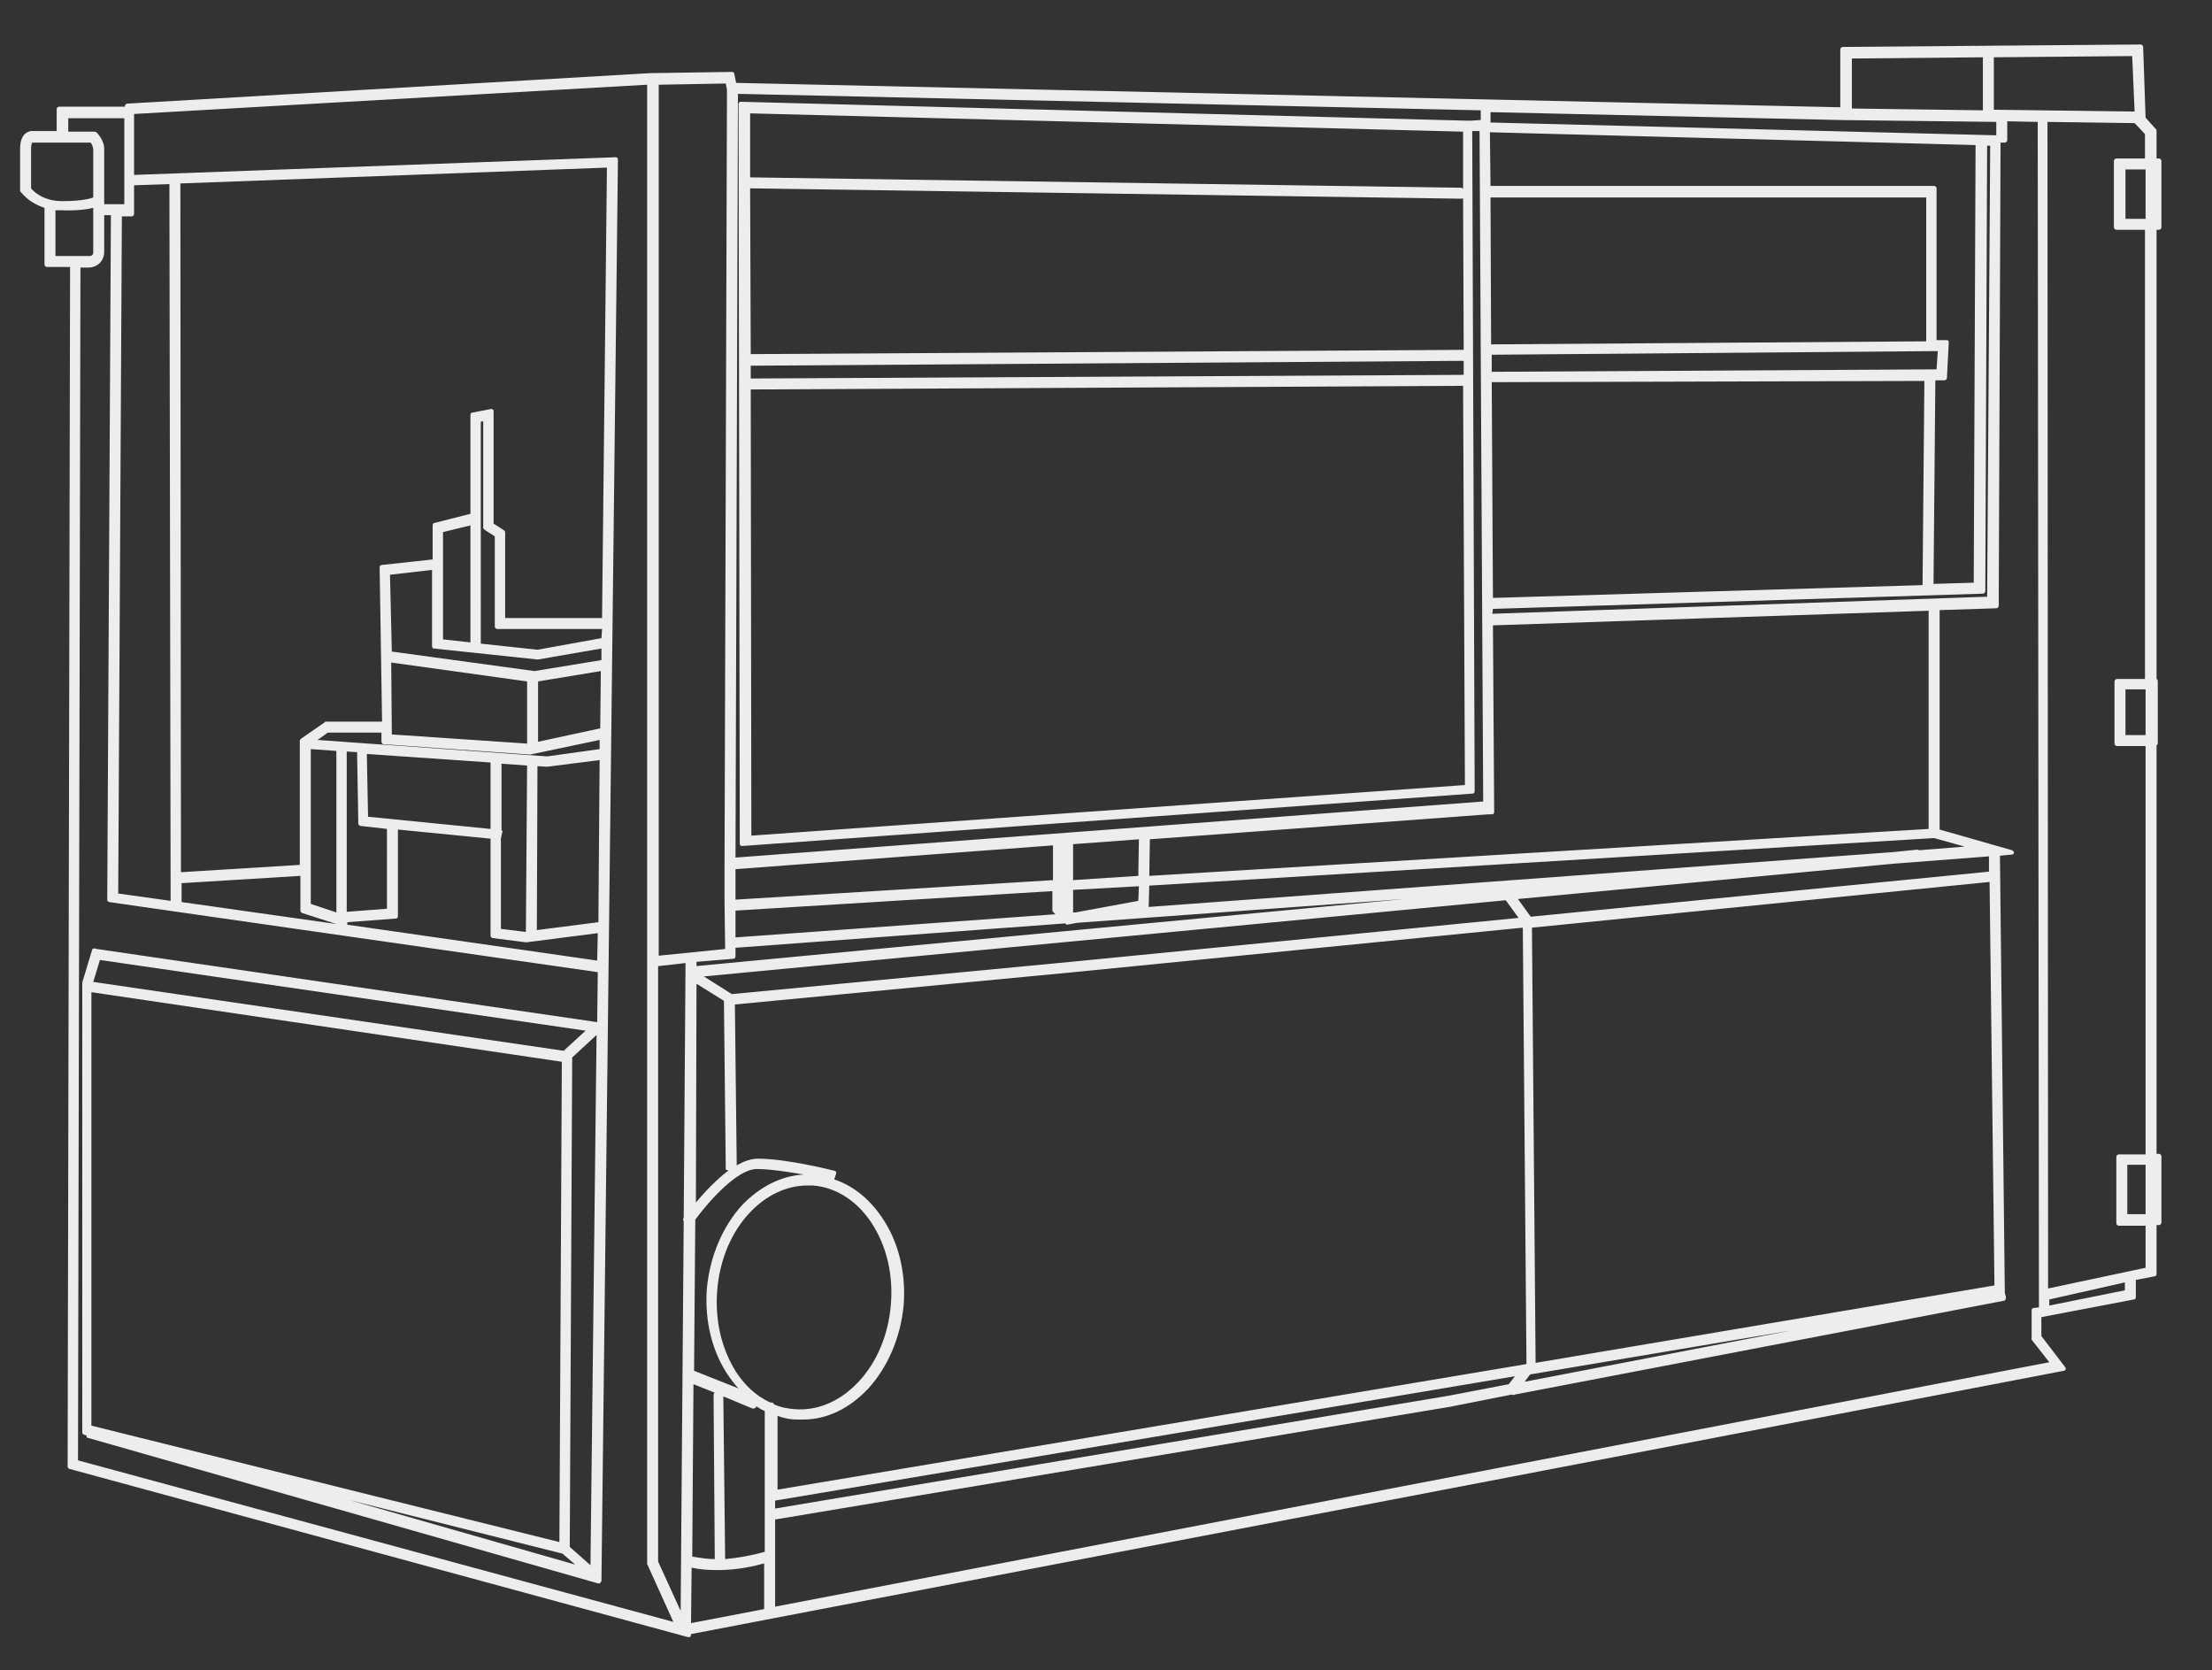 <?xml version="1.0" encoding="utf-8"?>
<!-- Generator: Adobe Illustrator 24.0.3, SVG Export Plug-In . SVG Version: 6.00 Build 0)  -->
<svg version="1.1" id="圖層_1" xmlns="http://www.w3.org/2000/svg" xmlns:xlink="http://www.w3.org/1999/xlink" x="0px" y="0px"
	 viewBox="0 0 363 274" style="enable-background:new 0 0 363 274;" xml:space="preserve">
<rect x="0" y="0" width="363" height="274" fill="#333333" stroke="none"/>
<style type="text/css">
	.st0{fill:#EDEDED;}
</style>
<path class="st0" d="M354.3,37.7c0.2,0,0.4-0.2,0.4-0.4V26.4c0-0.2-0.2-0.4-0.4-0.4h-0.4v-4.5c0-0.1,0-0.2-0.1-0.3l-1.7-1.9
	l-0.4-11.6c0-0.2-0.2-0.4-0.4-0.4c0,0,0,0,0,0l-48.9,0.4c-0.2,0-0.4,0.2-0.4,0.4v9.5l-181.2-4l-0.3-1.5c0-0.2-0.2-0.3-0.4-0.3
	l-13.4,0.2L20.9,17c-0.2,0-0.4,0.2-0.4,0.4v0.1H9.7c-0.2,0-0.4,0.2-0.4,0.4v3.6H5.2c-0.2,0-1.9,0.1-1.9,2.9v6.8c0,0.1,0,0.2,0.1,0.3
	l0.1,0.1c1,1.2,2.3,2,3.8,2.5v9.3c0,0.2,0.2,0.4,0.4,0.4h3.8l-0.4,196.4v0.4c0,0.2,0.1,0.3,0.3,0.4l101.5,27.6c0,0,0.1,0,0.1,0
	c0.1,0,0.2,0,0.3-0.1c0.1-0.1,0.1-0.2,0.1-0.4l225.3-43.2c0.1,0,0.2-0.1,0.3-0.2c0-0.1,0-0.3-0.1-0.4l-3.9-5.1v-3.1l15.2-2.9
	c0.2,0,0.3-0.2,0.3-0.4V210l3.1-0.6c0.2,0,0.3-0.2,0.3-0.4v-8h0.4c0.2,0,0.4-0.2,0.4-0.4v-10.9c0-0.2-0.2-0.4-0.4-0.4h-0.4v-67
	c0.1-0.1,0.2-0.2,0.2-0.3v-10.3c0-0.1-0.1-0.3-0.2-0.3V37.7H354.3z M348.7,210.4v1.3l-12.4,2.5v-1L348.7,210.4z M15.3,34.1v7.3
	c0,0.1,0,0.6-0.6,0.6H9.1v-7.5c0.4,0,0.8,0,1.1,0C12.9,34.6,14.5,34.3,15.3,34.1z M20.4,33.5h-3.3v-9.1c0-1.1-0.7-2-1-2.4
	c-0.1-0.1-0.1-0.1-0.1-0.1c0,0,0-0.1-0.1-0.1l-0.1-0.1c-0.1-0.1-0.2-0.1-0.3-0.1h-4.3v-2.2h9.2V33.5z M15.3,161.1l1.1-3.6l79.7,11.6
	l-3.6,3.3L15.3,161.1z M15.1,162.8l77.1,11.4L91.8,253l-76.8-19.1V162.8z M92.3,254.9l2.1,1.8l-37.1-10.6L92.3,254.9z M97.9,169.8
	l-1,87l-3.4-3l0.4-80.3L97.9,169.8z M80.5,125.1V136l-20.1-2l-0.2-10.3L80.5,125.1z M82.4,136.3c0,0-0.1-0.1-0.1-0.1v-10.9l4.2,0.3
	l-0.2,27.3l-4.1-0.5v-14.8l0.2-1C82.5,136.5,82.5,136.3,82.4,136.3z M88.3,121.7v-9.9l10.3-1.7l-0.1,9.4L88.3,121.7z M55.2,123.2
	v26.5l-4.2-1.4v-25.4L55.2,123.2z M63.4,149.1l-6.5,0.5v-26.3l1.7,0.1l0.2,11.7c0,0.2,0.1,0.3,0.3,0.4l4.4,0.5V149.1z M64.2,108.7
	l22.3,3.1V122l-22.2-1.5L64.2,108.7z M53.8,120.2h8.8v1.5c0,0.2,0.2,0.4,0.3,0.4l24.1,1.7l11.4-2.4v1.5l-8.6,1.2l-37.7-2.7
	L53.8,120.2z M72.7,104.9V87.3l4.5-1.1v19.2L72.7,104.9z M98.7,104.7l-10.5,1.9l-9.3-1V69.2l0.4-0.1v17.5c0,0.1,0.1,0.2,0.2,0.3
	l1.7,1.1v14.8c0,0.2,0.2,0.4,0.4,0.4h17.2L98.7,104.7z M88.2,108.2c0,0,0.1,0,0.1,0l10.4-1.8v1.9l-11,1.8l-23.4-3.2L64,94.3l6.9-0.8
	v12.5c0,0.2,0.1,0.4,0.3,0.4L88.2,108.2z M98.2,151.3l-10.1,1.3l0.1-26.9l1.6,0.1l8.6-1.1L98.2,151.3z M98.8,101.4H82.9V87.3
	c0-0.1-0.1-0.2-0.2-0.3L81,85.9V67.5c0-0.1,0-0.2-0.1-0.3c-0.1-0.1-0.2-0.1-0.3-0.1l-3.1,0.6c-0.2,0-0.3,0.2-0.3,0.4v16.2l-5.9,1.5
	c-0.2,0-0.3,0.2-0.3,0.4v5.6c0,0,0,0-0.1,0l-8.3,0.9c-0.2,0-0.3,0.2-0.3,0.4l0.4,25.3h-9.2c-0.1,0-0.2,0-0.2,0.1l-3.9,2.7
	c-0.1,0.1-0.2,0.2-0.2,0.3v20.4l-19.5,1.2l-0.1-113l70-2.6L98.8,101.4z M29.8,144.9l19.5-1.2v5.7c0,0.2,0.1,0.3,0.3,0.4l5.6,1.8
	l-25.4-3.6L29.8,144.9z M57,151.6v-0.3l8-0.6c0.2,0,0.3-0.2,0.3-0.4v-14.2l15.2,1.5v15.9c0,0.2,0.1,0.3,0.3,0.4l5.5,0.7
	c0,0,0.1,0,0.1,0l11.7-1.5l-0.1,4.5l-41.1-5.9C57,151.7,57,151.7,57,151.6z M22,35.1v-4.7l5.8-0.2l0.2,117.6l-8.6-1.2l0.6-111.1h1.7
	C21.8,35.5,22,35.3,22,35.1z M15.3,24.5v7.9c-0.2,0.1-1.7,0.6-5.1,0.6c-3.1,0-4.7-1.6-5.1-2.1v-6.4c0-0.7,0.1-1,0.2-1.1h9.6
	C15.1,23.7,15.3,24.2,15.3,24.5z M352.1,191.1v8.1h-3v-8.1H352.1z M350.3,20.2L352,22v4h-4.7c-0.2,0-0.4,0.2-0.4,0.4v10.9
	c0,0.2,0.2,0.4,0.4,0.4h4.7v73.7h-4.6c-0.2,0-0.4,0.2-0.4,0.4V122c0,0.2,0.2,0.4,0.4,0.4h4.7v67h-4.4c-0.2,0-0.4,0.2-0.4,0.4v10.9
	c0,0.2,0.2,0.4,0.4,0.4h4.4v6.9l-16,3.4L336,20L350.3,20.2z M352.1,27.8v8.1h-3.3v-8.1H352.1z M352.1,113.1v7.5h-3.3v-7.5H352.1z
	 M349.9,9.2l0.4,9.1L327.2,18V9.4L349.9,9.2z M303.9,17.8V9.6l21.5-0.2v8.7L303.9,17.8z M244.6,20.1v-1.7l57.8,1.3l25.2,0.3v2.2
	L244.6,20.1z M112.2,200.4l-0.5,63.9l-3.7-8.1v-97.7c0,0,0,0,0.1,0l4.4-0.5l-0.3,41.8c-0.1,0.1-0.1,0.3-0.1,0.3
	C112.1,200.2,112.2,200.3,112.2,200.4z M118.9,141.8v6.2l0.1,7.7l-10.9,1.1V13.9l11-0.2l0.2,1L118.9,141.8z M123.2,58.1l-0.1-27.2
	l116.7,1.7c0.1,0,0.2,0,0.3-0.1l0.1,24.9L123.2,58.1z M239.8,30.8l-116.7-1.7V18.6l117,3l0,9.4C240,30.9,239.9,30.8,239.8,30.8z
	 M123.2,62.1V60l117-0.8l0,2.3L123.2,62.1z M240.1,63.3l0.3,65.5l-117.1,8.3l-0.1-73.2L240.1,63.3z M123.9,231
	c0.1,0,0.2-0.1,0.2-0.2l0-0.1c0.4,0.3,0.9,0.6,1.4,0.8v23.1c-2.1,0.6-4.4,1-6.5,1.2l-0.3-26.7l4.8,2
	C123.7,231.1,123.8,231.1,123.9,231z M120.7,147.6v-5l52.1-3.9v5.7L120.7,147.6z M120.7,153.8v-4.4l52-3.2v3.1c0,0.1,0,0.2,0.1,0.3
	l0.4,0.4L120.7,153.8z M244.8,62.7l71-0.2l-0.3,33.5L245,98.1L244.8,62.7z M244.8,61v-2.8l73.2-0.6l-0.2,3L244.8,61z M316.1,32.3
	v23.7l-71.4,0.5l-0.1-24.1H316.1z M326.1,97.9l-81.2,2.8l0.1-0.8l80.4-2.5c0.2,0,0.4-0.2,0.4-0.4l0.3-73.1l0.5,0L326.1,97.9z
	 M323.9,95.6l-6.6,0.2l0.3-33.4h1.5c0.2,0,0.4-0.2,0.4-0.4l0.3-5.8c0-0.1,0-0.2-0.1-0.3c-0.1-0.1-0.2-0.1-0.3-0.1h-1.6V30.9
	c0-0.2-0.2-0.4-0.4-0.4h-72.8l-0.1-8.8l79.7,2.1L323.9,95.6z M176.1,144.4v-5.9l10.8-0.8l-0.1,6L176.1,144.4z M245,102.6l71.5-2.4
	v35.8l-127.9,7.7l0.1-6l55.6-4.1h0.5c0.1,0,0.2,0,0.3-0.1s0.1-0.2,0.1-0.3L245,102.6z M314.9,139.5c-0.1-0.1-0.2-0.1-0.3-0.1
	l-3.9,0.4l-122.2,9l0.1-3.5l128.8-7.8l5,1.4L314.9,139.5z M186.9,145.4l-0.1,2.4l-10.3,1.9l-0.4,0v-3.7L186.9,145.4z M293.9,218.3
	l-43.7,8.4l0.9-1.2L293.9,218.3z M175.8,157.8l-55.7,5.3l-4.6-2.9l131.6-12.5l2.1,2.9L175.8,157.8z M119.4,192h0.2
	c-2,1.5-4,3.6-5.4,5.3l0.1-35.9l4.5,2.8l0.3,27.4C119,191.8,119.2,192,119.4,192z M326.5,144.7l0.8,66.2L252,223.6l-0.6-71.4
	L326.5,144.7z M326.5,143l-75.3,7.4l-2.1-2.9l61.7-5.8l15.6-1.2V143z M142.5,227.8c3.2-3.5,5.3-8.4,5.8-13.7
	c0.4-5.4-0.9-10.5-3.6-14.4c-2.1-3.1-4.8-5.2-7.8-6.2l0.3-0.9c0.1-0.2,0-0.4-0.2-0.5c-0.4-0.1-7.9-2-12.6-2c-1.1,0-2.3,0.4-3.5,1.1
	l-0.3-26.4l55.6-5.3l73.7-7.3l0.6,71.5l0,0.1l-122.9,20.6v-12.1c1.1,0.4,2.1,0.6,3.2,0.6h1C135.7,232.9,139.4,231.1,142.5,227.8z
	 M120.4,157.3c0.2,0,0.3-0.2,0.3-0.4v-1.4l54.1-4l0.1,0.1c0.1,0.1,0.2,0.1,0.3,0.1l1.6-0.3l53.7-3.9l-116.2,11v-0.7L120.4,157.3z
	 M117.3,255.8c-1.1,0-2.4-0.2-3.7-0.4l0.2-28.3l3.5,1.4c0,0-0.1,0-0.1,0.1c-0.1,0.1-0.1,0.2-0.1,0.3L117.3,255.8z M113.9,224.9
	l0.2-24.8c2.3-3.1,6.9-8.3,10.1-8.3c2.3,0,5.3,0.5,7.7,0.9c-3.7,0.2-7.2,2-10.1,5c-3.2,3.5-5.3,8.4-5.8,13.7
	c-0.4,5.4,0.9,10.5,3.6,14.4c0.5,0.7,1,1.4,1.6,2L113.9,224.9z M113.5,257.2c1.3,0.3,2.7,0.4,4.3,0.4c3.3,0,6.2-0.7,7.6-1.1v7.5
	l-12,2.3L113.5,257.2z M117.7,211.7c0.4-5,2.3-9.5,5.3-12.7c2.7-2.9,6.1-4.5,9.5-4.5l0.9,0c3.8,0.3,7.2,2.5,9.6,6.1
	c2.5,3.8,3.6,8.5,3.2,13.4c-0.4,5-2.3,9.5-5.3,12.7c-3,3.2-6.7,4.8-10.5,4.5c-1.2-0.1-2.3-0.3-3.4-0.8c0-0.2-0.2-0.3-0.4-0.3h-0.2
	c-2.2-1-4.1-2.7-5.6-5C118.4,221.3,117.3,216.6,117.7,211.7z M127.2,246.2l121.4-20.4l-1,1.3l-9.9,1.9l-110.5,18.5V246.2z
	 M242.9,19.7l-1.6,0.1h-0.5l-119.2-3.1c-0.1,0-0.2,0-0.3,0.1c-0.1,0.1-0.1,0.2-0.1,0.3l0.2,121.3c0,0.1,0,0.2,0.1,0.3
	c0.1,0.1,0.2,0.1,0.3,0.1l119.9-8.6c0.2,0,0.3-0.2,0.3-0.4l-0.4-108.3h1.2l0.6,110l-122.7,9.2l0.4-125.3l121.9,2.7V19.7z
	 M333.4,219.8l2.9,3.7l-209.1,40.1v-14.3L238,230.8l10.1-2c0.1,0.1,0.4,0.1,0.5,0l0,0l80.3-15.4c0.1,0,0.2-0.1,0.2-0.2
	s0.1-0.2,0.1-0.3l-0.2-0.8l-0.8-71.7l2-0.2c0.2,0,0.3-0.2,0.3-0.3s-0.1-0.3-0.3-0.4l-11.9-3.4v-36l9.3-0.3c0.2,0,0.4-0.2,0.4-0.4
	l0.3-76h0.7c0.2,0,0.4-0.2,0.4-0.4v-3.1l5,0.1l0.2,194.5l-0.9,0.1c-0.2,0-0.3,0.2-0.3,0.4v4.6C333.3,219.7,333.4,219.8,333.4,219.8z
	 M17.1,41.4v-6.1h1.1l-0.6,112.3c0,0.2,0.1,0.3,0.3,0.4l80.2,11.5l-0.1,8.2l-82.1-12l-0.4-0.1c-0.2,0-0.4,0.1-0.4,0.3l-1.6,5.3
	c0,0,0,0.1,0,0.1v73.7c0,0.2,0.1,0.3,0.3,0.4l0.4,0.1c0,0.1,0,0.1,0,0.2c0,0.1,0.1,0.2,0.2,0.2l83.8,23.9c0.1,0,0.2,0,0.3-0.1
	c0.1-0.1,0.1-0.2,0.2-0.3l2.7-232.7v-0.5c0-0.1,0-0.2-0.1-0.3c-0.1-0.1-0.2-0.1-0.3-0.1l-79,2.9v-10l84.2-4.8v242.5
	c0,0.1,0,0.1,0,0.2l4.3,9.5l-97.7-26.5l0.4-195.7h1.4C16.4,43.8,17.1,42.4,17.1,41.4z"/>
</svg>
